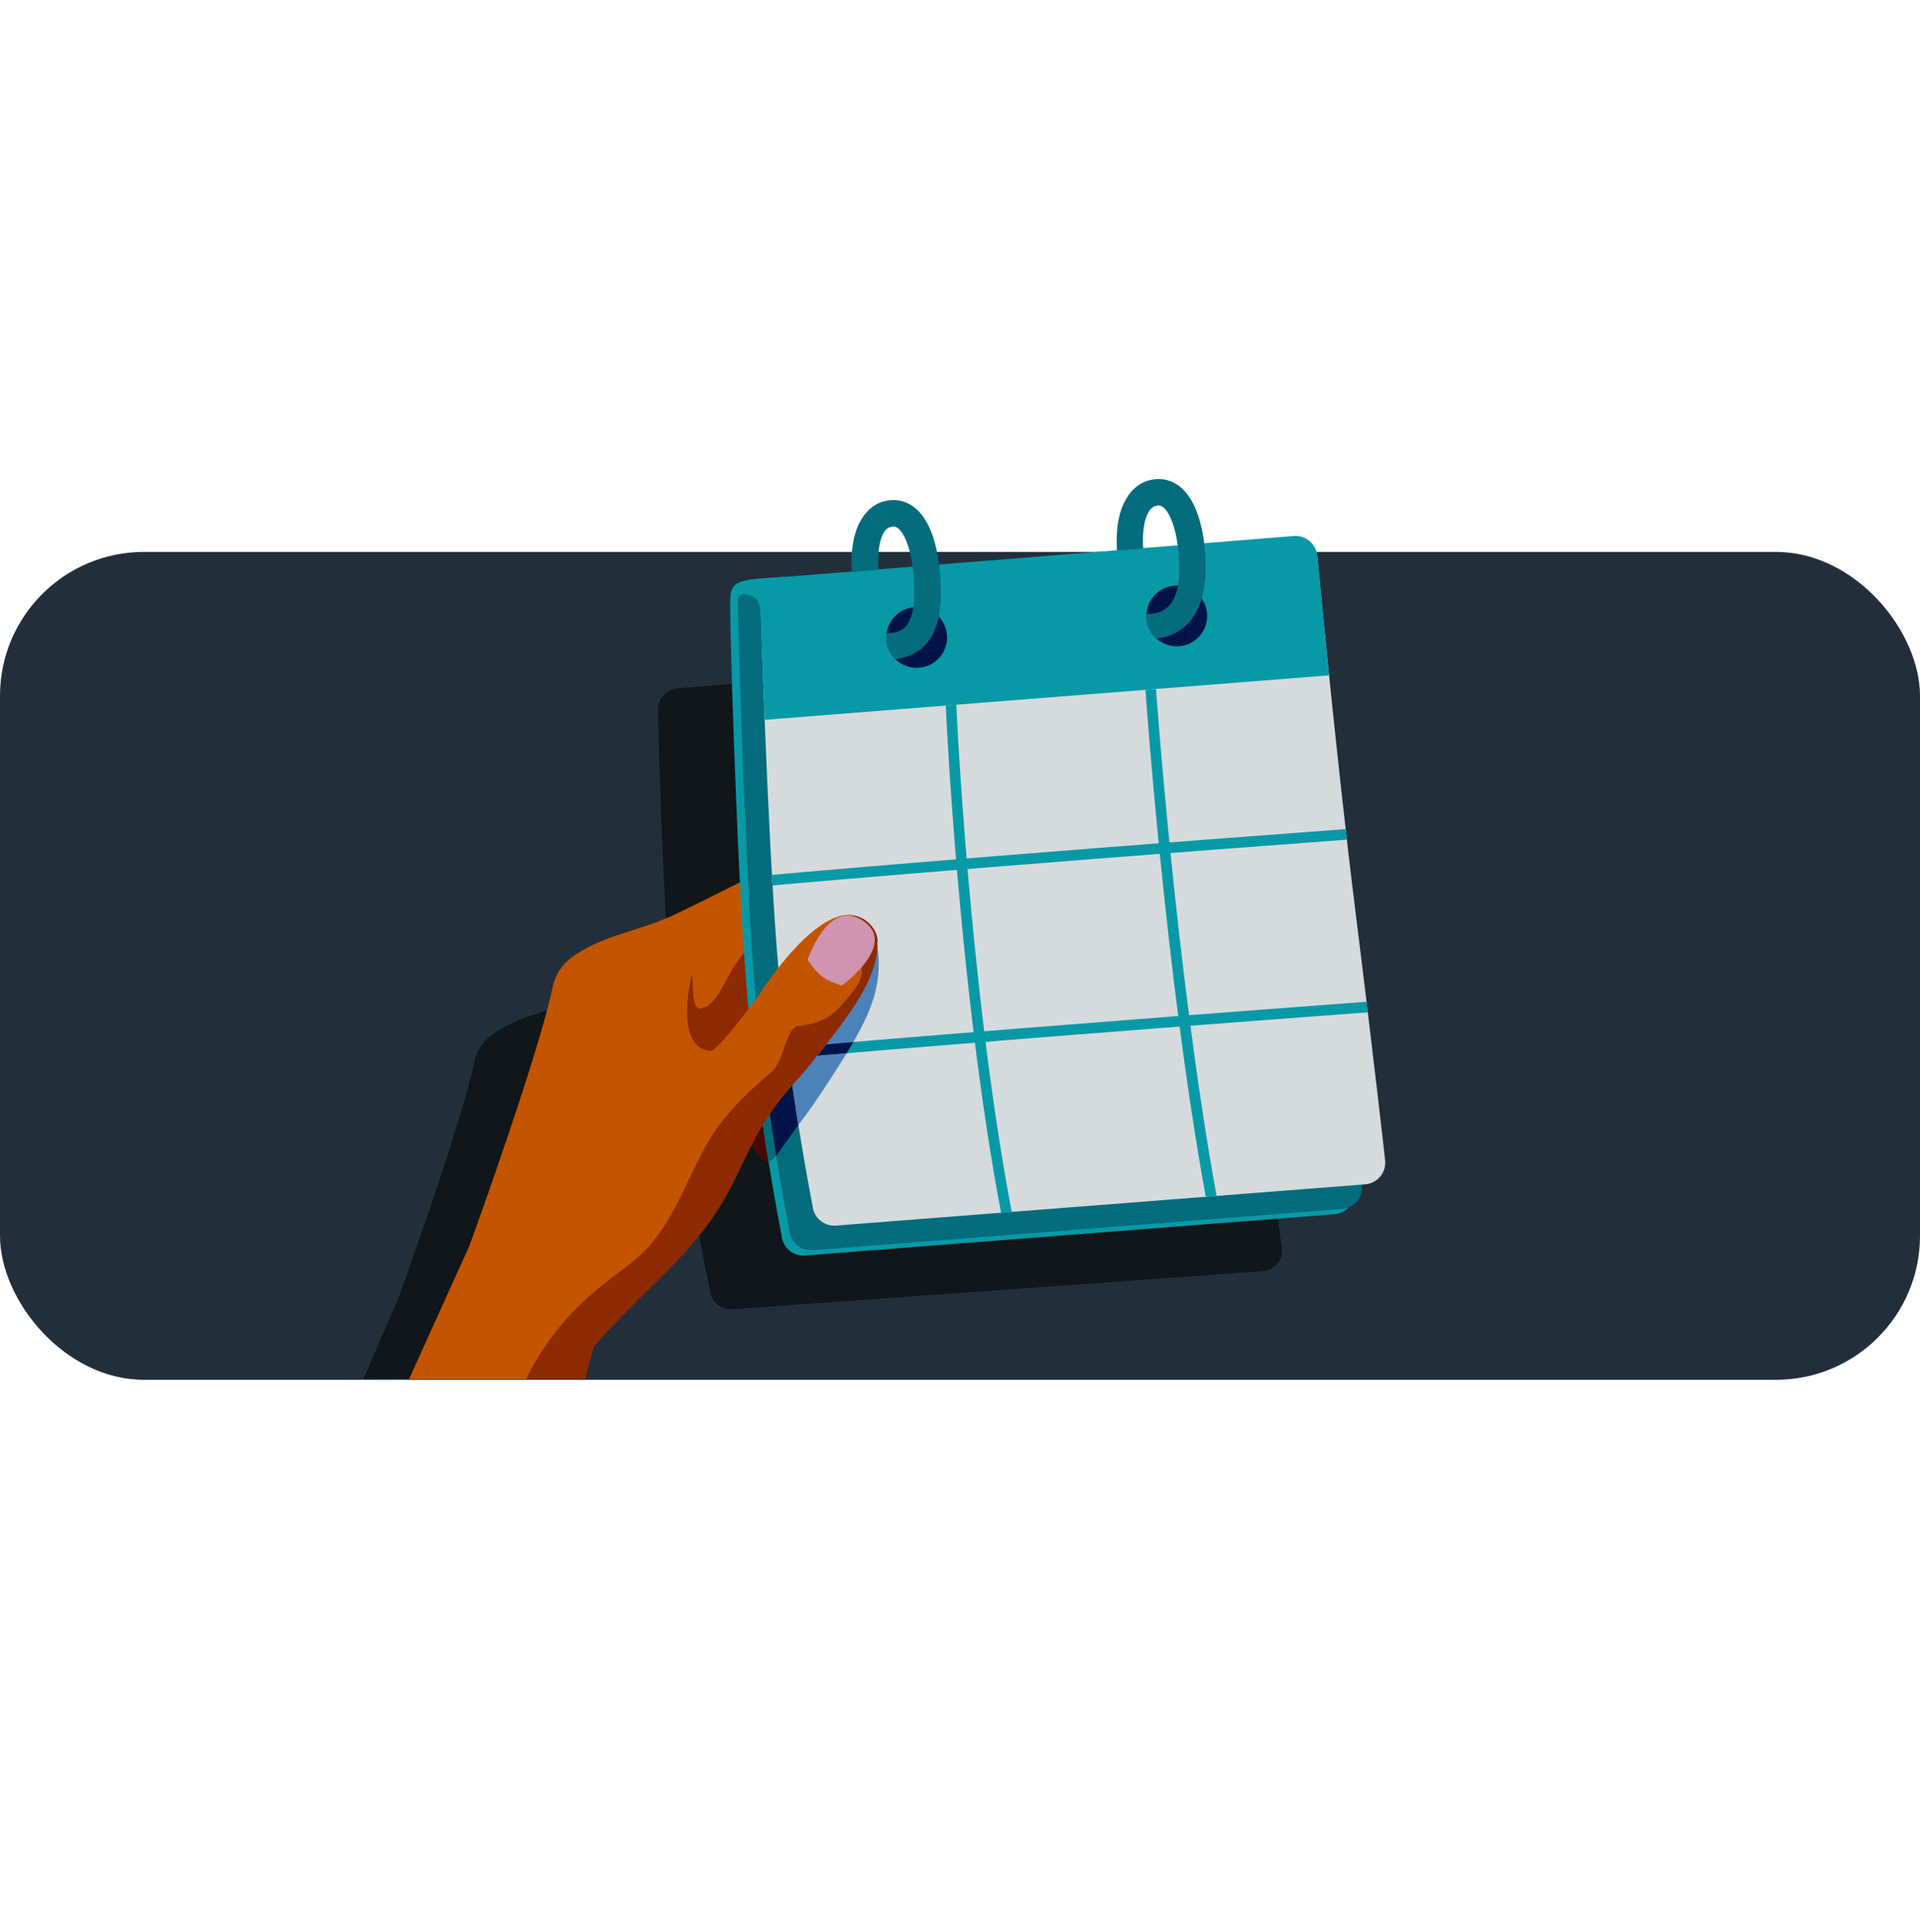 <svg width="160" height="161" viewBox="0 0 160 161" fill="none" xmlns="http://www.w3.org/2000/svg">
<rect y="46" width="160" height="69" rx="12" fill="#222F3B"/>
<path d="M98.103 53.958C99.022 53.889 99.827 54.576 99.896 55.494L100.043 56.989C100.645 57.017 101.119 57.186 101.171 57.787C101.175 57.824 102.753 73.256 104.318 84.811C105.849 96.096 106.825 104.161 106.825 104.161C106.9 105.08 106.154 105.885 105.157 105.954L61.118 109.116C60.12 109.185 59.246 108.499 59.171 107.58C59.171 107.58 57.889 101.666 56.928 94.495C56.709 94.687 56.505 94.864 56.323 95.019C54.315 96.726 52.428 98.542 51.176 100.859C49.945 103.136 49.042 105.62 47.481 107.709C46.709 108.742 45.794 109.53 44.761 110.286C43.228 111.415 40.365 113.133 39.513 114.837L30.275 114.933L33.107 108.433C33.636 107.042 38.497 93.457 39.513 88.555C39.692 87.681 40.164 86.892 40.872 86.352C43.071 84.665 45.761 84.351 48.436 83.181C52.064 81.945 54.243 81.161 55.709 80.766C55.156 71.251 54.793 59.965 54.859 59.068C54.859 59.066 54.859 59.064 54.859 59.062C54.855 58.191 55.551 57.442 56.431 57.372L98.103 53.958Z" fill="#101619"/>
<path d="M68.625 82.262C68.625 82.262 67.538 96.805 64.798 96.996C62.058 97.186 61.612 91.485 61.612 91.485C61.612 91.485 63.057 84.078 68.625 82.262Z" fill="#450B00"/>
<path d="M60.786 84.043C60.777 84.772 59.646 85.793 58.969 86.341C58.324 85.771 57.759 85.117 57.25 84.423C55.951 82.659 54.851 80.64 54.32 78.51C54.267 78.298 53.728 77.586 53.781 77.352C57.692 75.637 62.774 72.884 64.405 72.23C68.298 70.675 68.9 75.439 68.9 75.439C68.9 75.439 66.897 77.021 66.394 78.47C65.894 79.92 60.795 82.991 60.786 84.034V84.043Z" fill="#C35500"/>
<path d="M58.099 88.594C57.246 88.126 55.483 83.99 55.165 83.221C55.165 83.212 56.428 81.373 57.591 81.241C57.882 81.192 57.493 84.096 58.316 84.056C59.482 84.003 60.189 82.248 61.007 80.825C61.701 79.61 62.231 79.265 62.487 78.788C62.81 78.187 62.695 78.108 62.633 77.484C62.598 77.113 62.598 76.733 62.655 76.366C62.682 76.207 62.73 76.031 62.872 75.96C63 75.894 63.168 75.951 63.261 76.061C63.455 76.305 63.318 76.698 63.451 76.976C63.557 77.193 63.8 77.317 64.034 77.325C64.255 77.334 64.449 77.228 64.613 77.091C64.993 76.773 65.426 76.543 65.674 76.123C65.943 75.602 65.872 74.864 66.425 74.943L68.586 75.399C68.586 75.399 68.873 76.442 68.55 77.599C68.4 77.913 67.074 78.536 66.778 78.793C64.763 80.534 62.567 84.776 62.553 85.695C62.545 86.425 59.783 89.664 59.031 88.944L58.099 88.59V88.594Z" fill="#8D2A00"/>
<path d="M64.843 48.114L105.049 48.008C106.048 47.933 107.117 47.84 107.197 48.839C107.197 48.839 108.779 65.641 110.348 78.218C111.881 90.486 112.858 99.253 112.858 99.253C112.933 100.252 112.186 101.127 111.187 101.202L67.083 104.64C66.085 104.715 65.21 103.969 65.134 102.97C65.134 102.97 62.978 92.191 62.16 81.625C61.343 71.058 60.773 50.986 60.857 49.745C60.949 48.313 61.979 48.304 64.843 48.114Z" fill="#0899A7"/>
<path d="M65.046 48.114L105.698 47.566C106.697 47.491 107.767 47.398 107.846 48.397C107.846 48.397 109.428 65.199 110.997 77.776C112.531 90.044 113.507 98.812 113.507 98.812C113.582 99.811 112.836 100.686 111.837 100.761L67.733 104.199C66.734 104.274 65.859 103.527 65.784 102.528C65.784 102.528 63.627 91.75 62.81 81.183C61.992 70.617 61.471 50.134 61.471 50.134C61.471 49.188 62.187 48.304 65.05 48.114H65.046Z" fill="#046C7C"/>
<path d="M70.362 82.344C70.362 82.344 70.946 88.473 70.49 91.098C70.035 93.723 68.966 93.935 68.391 93.666C67.817 93.396 66.61 92.738 66.575 91.019C66.54 89.3 66.001 87.536 66.001 87.536L67.057 84.492L70.367 82.344H70.362Z" fill="#450B00"/>
<path d="M65.121 48.83L107.625 45.516C108.624 45.441 109.693 45.348 109.773 46.346C109.773 46.346 111.355 63.148 112.924 75.725C114.457 87.993 115.434 96.761 115.434 96.761C115.509 97.76 114.762 98.635 113.764 98.71L69.659 102.148C68.661 102.223 67.786 101.476 67.711 100.478C67.711 100.478 65.554 89.699 64.737 79.133C63.919 68.566 63.398 50.77 63.398 50.77C63.322 49.771 64.122 48.91 65.121 48.83Z" fill="#D5DADD"/>
<path d="M65.046 48.111L107.824 44.673C108.823 44.598 109.698 45.345 109.773 46.344L110.759 56.287L63.725 59.995L63.34 50.074C63.265 49.075 64.052 48.195 65.05 48.116L65.046 48.111Z" fill="#0899A7"/>
<path d="M70.897 84.301C70.871 84.341 70.844 84.376 70.822 84.416C70.849 84.376 70.875 84.341 70.897 84.301Z" fill="#C35500"/>
<path d="M73.001 77.757C72.978 77.722 72.956 77.695 72.934 77.66C72.965 77.726 72.996 77.797 73.023 77.864C73.014 77.828 73.01 77.793 73.005 77.757H73.001Z" fill="#C35500"/>
<path d="M68.042 88.075C68.798 87.138 69.761 85.959 70.645 84.668C69.757 85.945 68.798 87.13 68.042 88.075Z" fill="#C35500"/>
<path d="M76.39 55.662C77.789 55.662 78.923 54.529 78.923 53.13C78.923 51.731 77.789 50.598 76.39 50.598C74.992 50.598 73.858 51.731 73.858 53.13C73.858 54.529 74.992 55.662 76.39 55.662Z" fill="#00144A"/>
<path d="M98.067 53.869C99.465 53.869 100.599 52.736 100.599 51.337C100.599 49.938 99.465 48.805 98.067 48.805C96.668 48.805 95.534 49.938 95.534 51.337C95.534 52.736 96.668 53.869 98.067 53.869Z" fill="#00144A"/>
<path d="M74.618 54.945C74.618 54.945 74.247 54.675 74.004 54.03C73.761 53.385 73.88 52.775 73.88 52.775C75.55 52.793 76.377 51.825 76.147 48.201C75.997 45.837 75.361 44.387 74.795 43.998C74.662 43.906 74.494 43.835 74.167 43.937C73.434 44.162 73.089 45.62 73.208 47.494L70.99 47.671C70.725 43.552 72.457 42.151 73.513 41.824C74.428 41.541 75.303 41.665 76.046 42.178C77.8 43.384 78.242 46.38 78.348 48.06C78.481 50.11 78.684 54.397 74.618 54.945Z" fill="#046C7C"/>
<path d="M96.378 53.226C96.378 53.226 95.981 52.899 95.742 52.346C95.468 51.719 95.539 51.18 95.539 51.18C97.377 51.18 98.478 50.07 98.243 46.447C98.093 44.082 97.457 42.633 96.891 42.244C96.758 42.151 96.591 42.08 96.263 42.182C95.53 42.407 95.145 43.844 95.265 45.718L93.086 45.894C92.821 41.776 94.553 40.401 95.609 40.074C96.52 39.791 97.399 39.915 98.146 40.428C99.9 41.634 100.342 44.63 100.449 46.31C100.581 48.36 100.449 52.682 96.378 53.23V53.226Z" fill="#046C7C"/>
<path d="M100.478 99.745C97.115 81.259 95.468 57.735 95.455 57.496L96.334 57.426C96.352 57.669 98.026 81.235 101.38 99.676L100.478 99.745Z" fill="#0899A7"/>
<path d="M83.421 101.077C79.859 82.256 78.825 59.039 78.812 58.805L79.691 58.734C79.7 58.969 80.753 82.247 84.306 101.007L83.421 101.077Z" fill="#0899A7"/>
<path d="M64.385 73.795L64.323 72.919C64.478 72.906 79.603 71.523 112.142 69.102L112.252 69.981C79.722 72.403 64.539 73.782 64.385 73.795Z" fill="#0899A7"/>
<path d="M61.48 50.598C61.466 50.134 61.404 49.379 62.16 49.546C62.858 49.701 63.336 49.794 63.415 51.385C63.451 52.083 64.949 49.772 64.949 49.772L65.576 48.07L64.127 48.167L63.053 48.362L61.824 48.8L61.254 49.484V50.748L61.48 50.603V50.598Z" fill="#0899A7"/>
<path d="M68.113 87.987C73.593 87.518 88.667 86.259 113.989 84.372C113.954 84.084 113.918 83.788 113.883 83.492C89.767 85.291 74.954 86.515 68.873 87.032C68.603 87.372 68.351 87.686 68.113 87.982V87.987Z" fill="#0899A7"/>
<path d="M63.407 92.64L64.056 96.887L64.684 96.344C64.45 94.907 64.202 93.281 63.959 91.535L63.407 92.636V92.64Z" fill="#046C7C"/>
<path d="M66.526 93.755C66.292 92.301 66.049 90.67 65.811 88.938L63.959 91.541C64.202 93.286 64.454 94.908 64.683 96.349L66.526 93.759V93.755Z" fill="#00144A"/>
<path d="M48.496 108.606C49.521 107.633 50.63 106.749 51.771 105.91C52.893 105.088 53.887 104.23 54.727 103.108C56.424 100.837 57.405 98.136 58.744 95.662C60.105 93.143 62.156 91.167 64.339 89.311C65.413 88.401 65.484 85.387 66.686 85.502C67.883 85.356 69.103 84.954 69.982 83.933C70.676 83.129 71.666 82.192 71.816 81.131C71.958 80.132 71.228 77.282 70.928 76.327C71.215 76.319 71.502 76.385 71.763 76.509C68.378 74.759 63.292 82.886 63.292 82.886C63.292 82.886 59.982 87.433 59.288 87.561C58.594 87.694 56.208 87.075 57.763 80.685C57.927 80.004 55.947 82.236 55.62 81.617C55.253 80.928 54.922 80.216 54.67 79.478C54.489 78.948 55.823 77.004 55.766 76.442C52.858 77.715 49.932 78.055 47.541 79.889C46.773 80.477 46.26 81.334 46.065 82.285C44.961 87.614 39.675 102.383 39.101 103.895L34.107 114.929H43.86C45.04 112.57 46.582 110.426 48.5 108.606H48.496Z" fill="#C35500"/>
<path d="M70.817 84.417C70.844 84.377 70.871 84.341 70.893 84.302C72.126 82.472 73.129 80.497 73.102 78.831C73.102 78.787 73.102 78.742 73.102 78.698C73.102 78.672 73.102 78.641 73.102 78.614C73.146 78.376 73.111 78.115 73.018 77.859C72.992 77.792 72.965 77.722 72.93 77.655C72.696 77.178 72.267 76.74 71.759 76.506C71.494 76.382 71.211 76.316 70.924 76.325C71.224 77.28 71.949 80.13 71.812 81.129C71.662 82.189 70.672 83.126 69.978 83.93C69.098 84.951 67.879 85.353 66.681 85.499C65.479 85.389 65.404 88.398 64.335 89.309C62.151 91.165 60.101 93.14 58.74 95.659C57.401 98.134 56.42 100.834 54.723 103.106C53.883 104.228 52.889 105.085 51.766 105.907C50.626 106.743 49.517 107.626 48.492 108.603C46.574 110.424 45.031 112.567 43.851 114.927H48.757L49.45 112.311C49.45 112.311 49.667 111.745 54.78 106.734C59.898 101.722 60.543 99.645 62.527 95.641C64.511 91.638 66.403 90.228 67.596 88.615C67.728 88.447 67.879 88.261 68.029 88.067C68.785 87.126 69.748 85.937 70.632 84.66C70.689 84.576 70.747 84.492 70.804 84.408L70.817 84.417Z" fill="#8D2A00"/>
<path d="M70.15 82.147L69.421 81.877C68.754 81.63 68.175 81.188 67.755 80.613L67.3 79.99C67.3 79.99 68.988 74.899 71.834 76.684C74.977 78.66 70.146 82.147 70.146 82.147H70.15Z" fill="#450B00"/>
<path d="M68.113 87.988C68.352 87.692 68.603 87.374 68.873 87.038C69.518 86.985 70.27 86.918 71.114 86.848C72.899 83.754 73.522 81.602 73.102 78.703L65.811 88.938C66.049 90.675 66.292 92.301 66.526 93.755C66.526 93.755 67.534 92.579 70.097 88.523C70.256 88.271 70.411 88.023 70.557 87.785C69.598 87.864 68.78 87.935 68.109 87.992L68.113 87.988Z" fill="#4D82B8"/>
<path d="M68.113 87.988C68.785 87.93 69.602 87.86 70.561 87.78C70.76 87.457 70.941 87.148 71.114 86.848C70.269 86.918 69.518 86.98 68.873 87.038C68.603 87.378 68.351 87.692 68.113 87.988Z" fill="#00144A"/>
<path d="M48.496 108.606C49.521 107.633 50.63 106.749 51.771 105.91C52.893 105.088 53.887 104.23 54.727 103.108C56.424 100.837 57.405 98.136 58.744 95.662C60.105 93.143 62.156 91.167 64.339 89.311C65.413 88.401 65.484 85.387 66.686 85.502C67.883 85.356 69.103 84.954 69.982 83.933C70.676 83.129 71.666 82.192 71.816 81.131C71.958 80.132 71.228 77.282 70.928 76.327C71.215 76.319 71.502 76.385 71.763 76.509C68.378 74.759 63.292 82.886 63.292 82.886C63.292 82.886 59.982 87.433 59.288 87.561C58.594 87.694 56.208 87.075 57.763 80.685C57.927 80.004 55.947 82.236 55.62 81.617C55.253 80.928 54.922 80.216 54.67 79.478C54.489 78.948 55.823 77.004 55.766 76.442C52.858 77.715 49.932 78.055 47.541 79.889C46.773 80.477 46.26 81.334 46.065 82.285C44.961 87.614 39.675 102.383 39.101 103.895L34.107 114.929H43.86C45.04 112.57 46.582 110.426 48.5 108.606H48.496Z" fill="#C35500"/>
<path d="M70.817 84.417C70.844 84.377 70.871 84.341 70.893 84.302C72.126 82.472 73.129 80.497 73.102 78.831C73.102 78.787 73.102 78.742 73.102 78.698C73.102 78.672 73.102 78.641 73.102 78.614C73.146 78.376 73.111 78.115 73.018 77.859C72.992 77.792 72.965 77.722 72.93 77.655C72.696 77.178 72.267 76.74 71.759 76.506C71.494 76.382 71.211 76.316 70.924 76.325C71.224 77.28 71.949 80.13 71.812 81.129C71.662 82.189 70.672 83.126 69.978 83.93C69.098 84.951 67.879 85.353 66.681 85.499C65.479 85.389 65.404 88.398 64.335 89.309C62.151 91.165 60.101 93.14 58.74 95.659C57.401 98.134 56.42 100.834 54.723 103.106C53.883 104.228 52.889 105.085 51.766 105.907C50.626 106.743 49.517 107.626 48.492 108.603C46.574 110.424 45.031 112.567 43.851 114.927H48.757L49.45 112.311C49.45 112.311 49.667 111.745 54.78 106.734C59.898 101.722 60.543 99.645 62.527 95.641C64.511 91.638 66.403 90.228 67.596 88.615C67.728 88.447 67.879 88.261 68.029 88.067C68.785 87.126 69.748 85.937 70.632 84.66C70.689 84.576 70.747 84.492 70.804 84.408L70.817 84.417Z" fill="#8D2A00"/>
<path d="M70.15 82.147L69.421 81.877C68.754 81.63 68.175 81.188 67.755 80.613L67.3 79.99C67.3 79.99 68.988 74.899 71.834 76.684C74.977 78.66 70.146 82.147 70.146 82.147H70.15Z" fill="#D094B0"/>
</svg>
